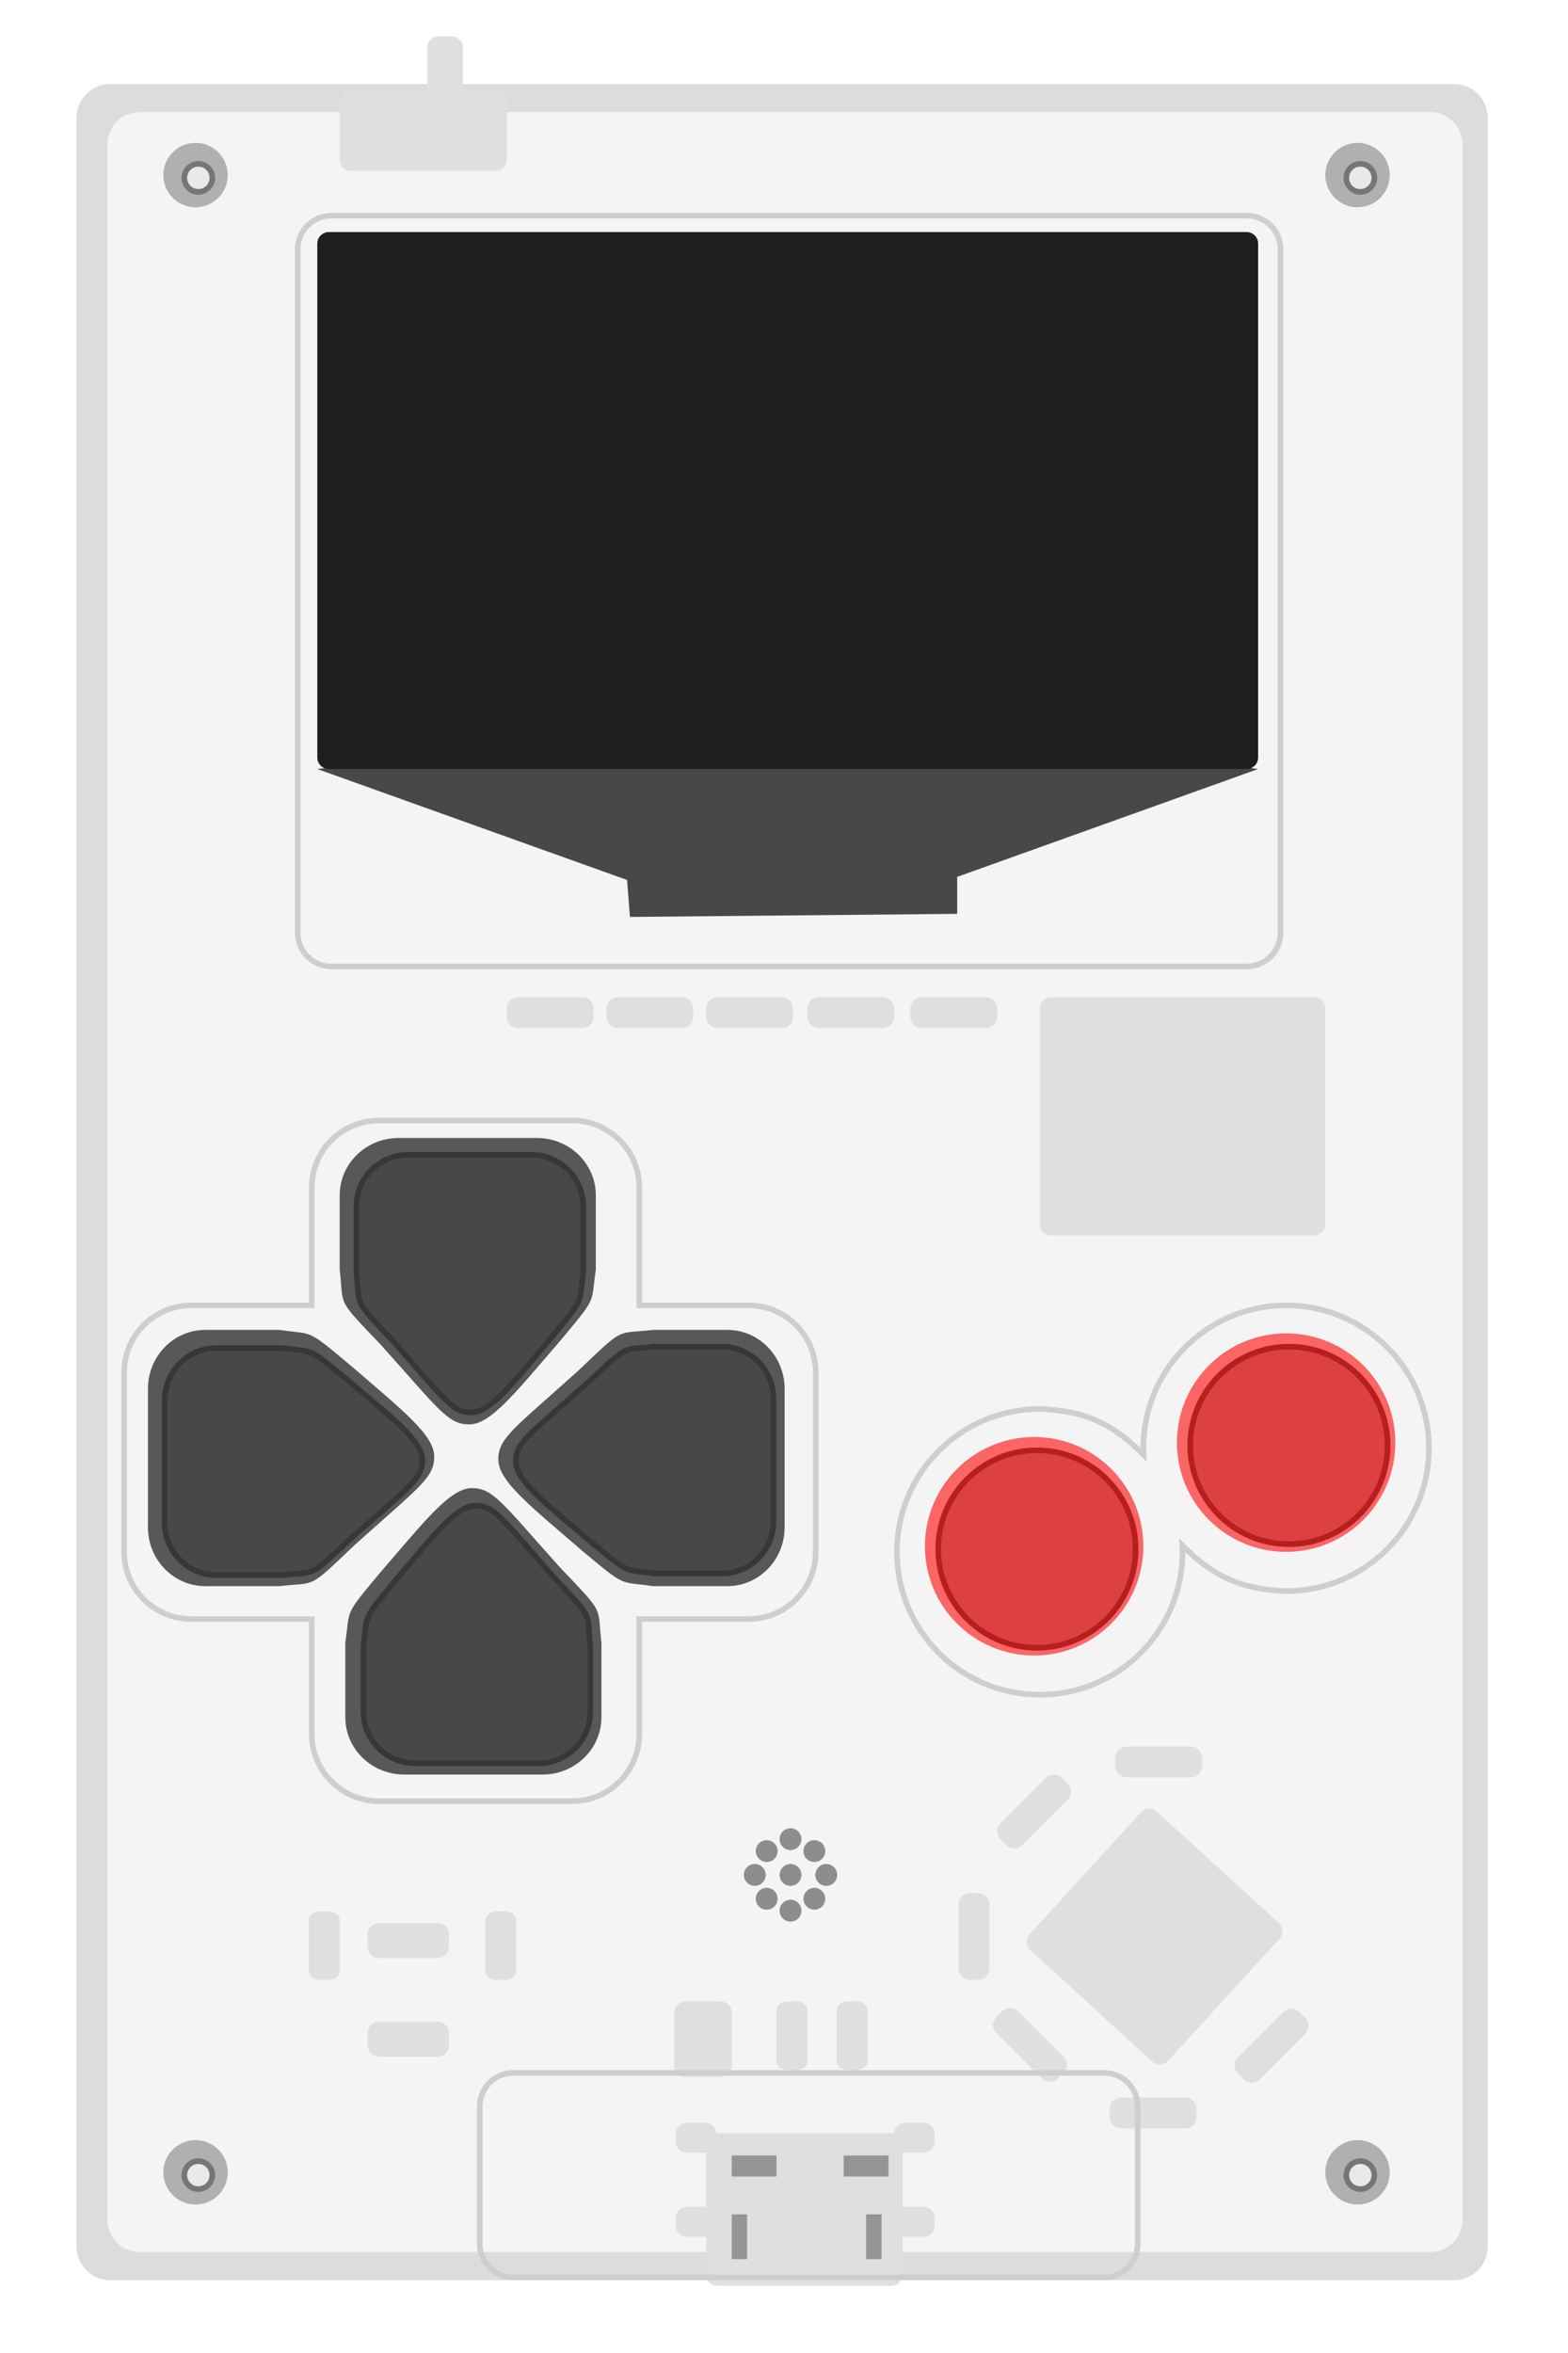 <?xml version="1.0" encoding="UTF-8"?>
<!DOCTYPE svg PUBLIC "-//W3C//DTD SVG 1.1//EN" "http://www.w3.org/Graphics/SVG/1.1/DTD/svg11.dtd">
<svg version="1.1" xmlns="http://www.w3.org/2000/svg" xmlns:xlink="http://www.w3.org/1999/xlink" x="0" y="0" width="280" height="420" viewBox="0, 0, 280, 420">
  <g id="body">
    <path d="M19.667,15 L259.667,15 C262.98,15 265.667,17.686 265.667,21 L265.667,401 C265.667,404.314 262.98,407 259.667,407 L19.667,407 C16.353,407 13.667,404.314 13.667,401 L13.667,21 C13.667,17.686 16.353,15 19.667,15 z" fill="#DCDCDC"/>
    <path d="M24.929,20 L255.405,20 C258.587,20 261.167,22.618 261.167,25.847 L261.167,396.153 C261.167,399.382 258.587,402 255.405,402 L24.929,402 C21.746,402 19.167,399.382 19.167,396.153 L19.167,25.847 C19.167,22.618 21.746,20 24.929,20 z" fill="#F5F4F4"/>
  </g>
  <g id="parts">
    <g>
      <path d="M242.417,37 C239.241,37 236.667,34.426 236.667,31.25 C236.667,28.074 239.241,25.5 242.417,25.5 C245.592,25.5 248.167,28.074 248.167,31.25 C248.167,34.426 245.592,37 242.417,37 z" fill="#B0B0B0"/>
      <g>
        <path d="M242.917,34.25 C241.536,34.25 240.417,33.131 240.417,31.75 C240.417,30.369 241.536,29.25 242.917,29.25 C244.297,29.25 245.417,30.369 245.417,31.75 C245.417,33.131 244.297,34.25 242.917,34.25 z" fill="#EAE8E8"/>
        <path d="M242.917,34.25 C241.536,34.25 240.417,33.131 240.417,31.75 C240.417,30.369 241.536,29.25 242.917,29.25 C244.297,29.25 245.417,30.369 245.417,31.75 C245.417,33.131 244.297,34.25 242.917,34.25 z" fill-opacity="0" stroke="#777676" stroke-width="1"/>
      </g>
    </g>
    <g>
      <path d="M242.417,393.5 C239.241,393.5 236.667,390.926 236.667,387.75 C236.667,384.574 239.241,382 242.417,382 C245.592,382 248.167,384.574 248.167,387.75 C248.167,390.926 245.592,393.5 242.417,393.5 z" fill="#B0B0B0"/>
      <g>
        <path d="M242.917,390.75 C241.536,390.75 240.417,389.631 240.417,388.25 C240.417,386.869 241.536,385.75 242.917,385.75 C244.297,385.75 245.417,386.869 245.417,388.25 C245.417,389.631 244.297,390.75 242.917,390.75 z" fill="#EAE8E8"/>
        <path d="M242.917,390.75 C241.536,390.75 240.417,389.631 240.417,388.25 C240.417,386.869 241.536,385.75 242.917,385.75 C244.297,385.75 245.417,386.869 245.417,388.25 C245.417,389.631 244.297,390.75 242.917,390.75 z" fill-opacity="0" stroke="#777676" stroke-width="1"/>
      </g>
    </g>
    <g>
      <path d="M34.917,393.5 C31.741,393.5 29.167,390.926 29.167,387.75 C29.167,384.574 31.741,382 34.917,382 C38.092,382 40.667,384.574 40.667,387.75 C40.667,390.926 38.092,393.5 34.917,393.5 z" fill="#B0B0B0"/>
      <g>
        <path d="M35.417,390.75 C34.036,390.75 32.917,389.631 32.917,388.25 C32.917,386.869 34.036,385.75 35.417,385.75 C36.797,385.75 37.917,386.869 37.917,388.25 C37.917,389.631 36.797,390.75 35.417,390.75 z" fill="#EAE8E8"/>
        <path d="M35.417,390.75 C34.036,390.75 32.917,389.631 32.917,388.25 C32.917,386.869 34.036,385.75 35.417,385.75 C36.797,385.75 37.917,386.869 37.917,388.25 C37.917,389.631 36.797,390.75 35.417,390.75 z" fill-opacity="0" stroke="#777676" stroke-width="1"/>
      </g>
    </g>
    <g>
      <path d="M34.917,37 C31.741,37 29.167,34.426 29.167,31.25 C29.167,28.074 31.741,25.5 34.917,25.5 C38.092,25.5 40.667,28.074 40.667,31.25 C40.667,34.426 38.092,37 34.917,37 z" fill="#B0B0B0"/>
      <g>
        <path d="M35.417,34.25 C34.036,34.25 32.917,33.131 32.917,31.75 C32.917,30.369 34.036,29.25 35.417,29.25 C36.797,29.25 37.917,30.369 37.917,31.75 C37.917,33.131 36.797,34.25 35.417,34.25 z" fill="#EAE8E8"/>
        <path d="M35.417,34.25 C34.036,34.25 32.917,33.131 32.917,31.75 C32.917,30.369 34.036,29.25 35.417,29.25 C36.797,29.25 37.917,30.369 37.917,31.75 C37.917,33.131 36.797,34.25 35.417,34.25 z" fill-opacity="0" stroke="#777676" stroke-width="1"/>
      </g>
    </g>
    <g>
      <path d="M184.667,295.5 C173.897,295.5 165.167,286.77 165.167,276 C165.167,265.23 173.897,256.5 184.667,256.5 C195.436,256.5 204.167,265.23 204.167,276 C204.167,286.77 195.436,295.5 184.667,295.5 z" fill="#FA6565"/>
      <g>
        <path d="M185.167,294.125 C175.433,294.125 167.542,286.234 167.542,276.5 C167.542,266.766 175.433,258.875 185.167,258.875 C194.901,258.875 202.792,266.766 202.792,276.5 C202.792,286.234 194.901,294.125 185.167,294.125 z" fill="#DC4040"/>
        <path d="M185.167,294.125 C175.433,294.125 167.542,286.234 167.542,276.5 C167.542,266.766 175.433,258.875 185.167,258.875 C194.901,258.875 202.792,266.766 202.792,276.5 C202.792,286.234 194.901,294.125 185.167,294.125 z" fill-opacity="0" stroke="#B71E1E" stroke-width="1"/>
      </g>
    </g>
    <g>
      <path d="M229.667,277 C218.897,277 210.167,268.27 210.167,257.5 C210.167,246.73 218.897,238 229.667,238 C240.436,238 249.167,246.73 249.167,257.5 C249.167,268.27 240.436,277 229.667,277 z" fill="#FA6565"/>
      <g>
        <path d="M230.167,275.625 C220.433,275.625 212.542,267.734 212.542,258 C212.542,248.266 220.433,240.375 230.167,240.375 C239.901,240.375 247.792,248.266 247.792,258 C247.792,267.734 239.901,275.625 230.167,275.625 z" fill="#DC4040"/>
        <path d="M230.167,275.625 C220.433,275.625 212.542,267.734 212.542,258 C212.542,248.266 220.433,240.375 230.167,240.375 C239.901,240.375 247.792,248.266 247.792,258 C247.792,267.734 239.901,275.625 230.167,275.625 z" fill-opacity="0" stroke="#B71E1E" stroke-width="1"/>
      </g>
    </g>
    <g>
      <path d="M71.174,203.125 L95.883,203.125 C101.689,203.125 106.397,207.703 106.397,213.35 L106.397,226.642 C105.477,232.827 106.791,231.25 100.088,239.267 C91.94,248.73 87.605,254.25 83.791,254.25 C79.98,254.25 78.403,251.621 68.02,240.056 C59.872,231.521 61.449,233.353 60.66,226.642 L60.66,213.35 C60.66,207.703 65.368,203.125 71.174,203.125 z" fill="#585858"/>
      <g>
        <path d="M72.955,206.122 L94.839,206.122 C99.982,206.122 104.151,210.241 104.151,215.322 L104.151,227.282 C103.336,232.847 104.5,231.428 98.564,238.641 C91.347,247.155 87.507,252.122 84.13,252.122 C80.754,252.121 79.357,249.756 70.162,239.35 C62.945,231.671 64.342,233.32 63.643,227.282 L63.643,215.322 C63.643,210.241 67.812,206.122 72.955,206.122 z" fill="#484848"/>
        <path d="M72.955,206.122 L94.839,206.122 C99.982,206.122 104.151,210.241 104.151,215.322 L104.151,227.282 C103.336,232.847 104.5,231.428 98.564,238.641 C91.347,247.155 87.507,252.122 84.13,252.122 C80.754,252.121 79.357,249.756 70.162,239.35 C62.945,231.671 64.342,233.32 63.643,227.282 L63.643,215.322 C63.643,210.241 67.812,206.122 72.955,206.122 z" fill-opacity="0" stroke="#373737" stroke-width="1"/>
      </g>
    </g>
    <g>
      <path d="M96.883,316.75 L72.174,316.75 C66.368,316.75 61.66,312.172 61.66,306.525 L61.66,293.233 C62.58,287.048 61.266,288.625 67.969,280.608 C76.117,271.145 80.452,265.625 84.266,265.625 C88.077,265.625 89.654,268.254 100.037,279.819 C108.185,288.354 106.608,286.522 107.397,293.233 L107.397,306.525 C107.397,312.172 102.689,316.75 96.883,316.75 z" fill="#585858"/>
      <g>
        <path d="M96.102,314.753 L74.218,314.753 C69.075,314.753 64.906,310.634 64.906,305.553 L64.906,293.593 C65.721,288.028 64.557,289.447 70.493,282.234 C77.71,273.72 81.549,268.753 84.927,268.754 C88.303,268.754 89.7,271.119 98.895,281.525 C106.112,289.204 104.715,287.555 105.414,293.593 L105.414,305.553 C105.414,310.634 101.245,314.753 96.102,314.753 z" fill="#484848"/>
        <path d="M96.102,314.753 L74.218,314.753 C69.075,314.753 64.906,310.634 64.906,305.553 L64.906,293.593 C65.721,288.028 64.557,289.447 70.493,282.234 C77.71,273.72 81.549,268.753 84.927,268.754 C88.303,268.754 89.7,271.119 98.895,281.525 C106.112,289.204 104.715,287.555 105.414,293.593 L105.414,305.553 C105.414,310.634 101.245,314.753 96.102,314.753 z" fill-opacity="0" stroke="#373737" stroke-width="1"/>
      </g>
    </g>
    <g>
      <path d="M140.111,247.896 L140.111,272.604 C140.111,278.411 135.533,283.118 129.886,283.118 L116.593,283.118 C110.408,282.198 111.986,283.513 103.969,276.81 C94.506,268.661 88.986,264.326 88.986,260.513 C88.986,256.701 91.614,255.124 103.18,244.742 C111.715,236.593 109.883,238.17 116.593,237.382 L129.886,237.382 C135.533,237.382 140.111,242.089 140.111,247.896 z" fill="#585858"/>
      <g>
        <path d="M138.114,249.677 L138.114,271.56 C138.114,276.703 133.995,280.872 128.914,280.872 L116.954,280.872 C111.389,280.058 112.808,281.222 105.595,275.285 C97.081,268.068 92.114,264.229 92.114,260.851 C92.114,257.476 94.479,256.079 104.885,246.883 C112.565,239.666 110.916,241.063 116.954,240.365 L128.914,240.365 C133.995,240.365 138.114,244.534 138.114,249.677 z" fill="#484848"/>
        <path d="M138.114,249.677 L138.114,271.56 C138.114,276.703 133.995,280.872 128.914,280.872 L116.954,280.872 C111.389,280.058 112.808,281.222 105.595,275.285 C97.081,268.068 92.114,264.229 92.114,260.851 C92.114,257.476 94.479,256.079 104.885,246.883 C112.565,239.666 110.916,241.063 116.954,240.365 L128.914,240.365 C133.995,240.365 138.114,244.534 138.114,249.677 z" fill-opacity="0" stroke="#373737" stroke-width="1"/>
      </g>
    </g>
    <g>
      <path d="M26.417,272.604 L26.417,247.896 C26.417,242.089 30.994,237.382 36.642,237.382 L49.934,237.382 C56.119,238.302 54.542,236.987 62.559,243.69 C72.022,251.839 77.542,256.174 77.542,259.987 C77.542,263.799 74.913,265.376 63.347,275.758 C54.812,283.907 56.645,282.33 49.934,283.118 L36.642,283.118 C30.994,283.118 26.417,278.411 26.417,272.604 z" fill="#585858"/>
      <g>
        <path d="M29.414,271.823 L29.414,249.94 C29.414,244.797 33.533,240.628 38.614,240.628 L50.573,240.628 C56.138,241.442 54.719,240.278 61.932,246.215 C70.447,253.432 75.413,257.271 75.413,260.649 C75.413,264.024 73.048,265.421 62.642,274.617 C54.962,281.834 56.611,280.437 50.573,281.135 L38.614,281.135 C33.533,281.135 29.414,276.966 29.414,271.823 z" fill="#484848"/>
        <path d="M29.414,271.823 L29.414,249.94 C29.414,244.797 33.533,240.628 38.614,240.628 L50.573,240.628 C56.138,241.442 54.719,240.278 61.932,246.215 C70.447,253.432 75.413,257.271 75.413,260.649 C75.413,264.024 73.048,265.421 62.642,274.617 C54.962,281.834 56.611,280.437 50.573,281.135 L38.614,281.135 C33.533,281.135 29.414,276.966 29.414,271.823 z" fill-opacity="0" stroke="#373737" stroke-width="1"/>
      </g>
    </g>
    <path d="M187.667,178 L234.667,178 C235.771,178 236.667,178.895 236.667,180 L236.667,218.5 C236.667,219.605 235.771,220.5 234.667,220.5 L187.667,220.5 C186.562,220.5 185.667,219.605 185.667,218.5 L185.667,180 C185.667,178.895 186.562,178 187.667,178 z" fill="#DFDFDF"/>
    <path d="M92.486,178 L103.986,178 C105.09,178 105.986,178.895 105.986,180 L105.986,181.5 C105.986,182.605 105.09,183.5 103.986,183.5 L92.486,183.5 C91.381,183.5 90.486,182.605 90.486,181.5 L90.486,180 C90.486,178.895 91.381,178 92.486,178 z" fill="#DFDFDF"/>
    <path d="M110.298,178 L121.798,178 C122.903,178 123.798,178.895 123.798,180 L123.798,181.5 C123.798,182.605 122.903,183.5 121.798,183.5 L110.298,183.5 C109.194,183.5 108.298,182.605 108.298,181.5 L108.298,180 C108.298,178.895 109.194,178 110.298,178 z" fill="#DFDFDF"/>
    <path d="M128.111,178 L139.611,178 C140.715,178 141.611,178.895 141.611,180 L141.611,181.5 C141.611,182.605 140.715,183.5 139.611,183.5 L128.111,183.5 C127.006,183.5 126.111,182.605 126.111,181.5 L126.111,180 C126.111,178.895 127.006,178 128.111,178 z" fill="#DFDFDF"/>
    <path d="M146.167,178 L157.667,178 C158.771,178 159.667,178.895 159.667,180 L159.667,181.5 C159.667,182.605 158.771,183.5 157.667,183.5 L146.167,183.5 C145.062,183.5 144.167,182.605 144.167,181.5 L144.167,180 C144.167,178.895 145.062,178 146.167,178 z" fill="#DFDFDF"/>
    <path d="M164.57,178 L176.07,178 C177.175,178 178.07,178.895 178.07,180 L178.07,181.5 C178.07,182.605 177.175,183.5 176.07,183.5 L164.57,183.5 C163.466,183.5 162.57,182.605 162.57,181.5 L162.57,180 C162.57,178.895 163.466,178 164.57,178 z" fill="#DFDFDF"/>
    <g>
      <path d="M183.852,345.258 L203.745,323.475 C204.49,322.659 205.755,322.602 206.571,323.347 L228.354,343.241 C229.169,343.985 229.227,345.25 228.482,346.066 L208.588,367.849 C207.843,368.664 206.578,368.722 205.762,367.977 L183.98,348.083 C183.164,347.338 183.107,346.073 183.852,345.258 z" fill="#DFDFDF"/>
      <path d="M201.167,311.75 L212.667,311.75 C213.771,311.75 214.667,312.645 214.667,313.75 L214.667,315.25 C214.667,316.355 213.771,317.25 212.667,317.25 L201.167,317.25 C200.062,317.25 199.167,316.355 199.167,315.25 L199.167,313.75 C199.167,312.645 200.062,311.75 201.167,311.75 z" fill="#DFDFDF"/>
      <path d="M178.656,325.468 L186.788,317.336 C187.569,316.555 188.835,316.555 189.616,317.336 L190.677,318.397 C191.458,319.178 191.458,320.444 190.677,321.225 L182.545,329.357 C181.764,330.138 180.498,330.138 179.717,329.357 L178.656,328.296 C177.875,327.515 177.875,326.249 178.656,325.468 z" fill="#DFDFDF"/>
      <path d="M221.06,367.275 L229.192,359.143 C229.973,358.362 231.239,358.362 232.02,359.143 L233.081,360.204 C233.862,360.985 233.862,362.251 233.081,363.033 L224.949,371.164 C224.168,371.945 222.902,371.945 222.121,371.164 L221.06,370.104 C220.279,369.323 220.279,368.056 221.06,367.275 z" fill="#DFDFDF"/>
      <path d="M200.167,374.404 L211.667,374.404 C212.771,374.404 213.667,375.299 213.667,376.404 L213.667,377.904 C213.667,379.008 212.771,379.904 211.667,379.904 L200.167,379.904 C199.062,379.904 198.167,379.008 198.167,377.904 L198.167,376.404 C198.167,375.299 199.062,374.404 200.167,374.404 z" fill="#DFDFDF"/>
      <path d="M181.795,358.99 L189.927,367.121 C190.708,367.902 190.708,369.169 189.927,369.95 L188.866,371.01 C188.085,371.792 186.819,371.792 186.038,371.01 L177.906,362.879 C177.125,362.098 177.125,360.831 177.906,360.05 L178.967,358.99 C179.748,358.209 181.014,358.209 181.795,358.99 z" fill="#DFDFDF"/>
      <path d="M171.167,351.412 L171.167,339.912 C171.167,338.807 172.062,337.912 173.167,337.912 L174.667,337.912 C175.771,337.912 176.667,338.807 176.667,339.912 L176.667,351.412 C176.667,352.516 175.771,353.412 174.667,353.412 L173.167,353.412 C172.062,353.412 171.167,352.516 171.167,351.412 z" fill="#DFDFDF"/>
    </g>
    <path d="M149.417,367.919 L149.417,358.831 C149.417,357.958 150.312,357.25 151.417,357.25 L152.917,357.25 C154.021,357.25 154.917,357.958 154.917,358.831 L154.917,367.919 C154.917,368.792 154.021,369.5 152.917,369.5 L151.417,369.5 C150.312,369.5 149.417,368.792 149.417,367.919 z" fill="#DFDFDF"/>
    <path d="M138.667,367.919 L138.667,358.831 C138.667,357.958 139.562,357.25 140.667,357.25 L142.167,357.25 C143.271,357.25 144.167,357.958 144.167,358.831 L144.167,367.919 C144.167,368.792 143.271,369.5 142.167,369.5 L140.667,369.5 C139.562,369.5 138.667,368.792 138.667,367.919 z" fill="#DFDFDF"/>
    <path d="M122.417,357.25 L128.667,357.25 C129.771,357.25 130.667,358.145 130.667,359.25 L130.667,368.75 C130.667,369.855 129.771,370.75 128.667,370.75 L122.417,370.75 C121.312,370.75 120.417,369.855 120.417,368.75 L120.417,359.25 C120.417,358.145 121.312,357.25 122.417,357.25 z" fill="#DFDFDF"/>
    <path d="M67.667,343.25 L78.167,343.25 C79.271,343.25 80.167,344.145 80.167,345.25 L80.167,347.5 C80.167,348.605 79.271,349.5 78.167,349.5 L67.667,349.5 C66.562,349.5 65.667,348.605 65.667,347.5 L65.667,345.25 C65.667,344.145 66.562,343.25 67.667,343.25 z" fill="#DFDFDF"/>
    <path d="M67.667,360.875 L78.167,360.875 C79.271,360.875 80.167,361.77 80.167,362.875 L80.167,365.125 C80.167,366.23 79.271,367.125 78.167,367.125 L67.667,367.125 C66.562,367.125 65.667,366.23 65.667,365.125 L65.667,362.875 C65.667,361.77 66.562,360.875 67.667,360.875 z" fill="#DFDFDF"/>
    <path d="M86.667,351.831 L86.667,342.742 C86.667,341.869 87.562,341.162 88.667,341.162 L90.167,341.162 C91.271,341.162 92.167,341.869 92.167,342.742 L92.167,351.831 C92.167,352.704 91.271,353.412 90.167,353.412 L88.667,353.412 C87.562,353.412 86.667,352.704 86.667,351.831 z" fill="#DFDFDF"/>
    <path d="M55.16,351.831 L55.16,342.742 C55.16,341.869 56.056,341.162 57.16,341.162 L58.66,341.162 C59.765,341.162 60.66,341.869 60.66,342.742 L60.66,351.831 C60.66,352.704 59.765,353.412 58.66,353.412 L57.16,353.412 C56.056,353.412 55.16,352.704 55.16,351.831 z" fill="#DFDFDF"/>
    <g>
      <path d="M128.111,380.75 L159.167,380.75 C160.271,380.75 161.167,381.645 161.167,382.75 L161.167,406 C161.167,407.105 160.271,408 159.167,408 L128.111,408 C127.006,408 126.111,407.105 126.111,406 L126.111,382.75 C126.111,381.645 127.006,380.75 128.111,380.75 z" fill="#DFDFDF"/>
      <path d="M161.667,378.904 L164.917,378.904 C166.021,378.904 166.917,379.799 166.917,380.904 L166.917,382.25 C166.917,383.355 166.021,384.25 164.917,384.25 L161.667,384.25 C160.562,384.25 159.667,383.355 159.667,382.25 L159.667,380.904 C159.667,379.799 160.562,378.904 161.667,378.904 z" fill="#DFDFDF"/>
      <path d="M161.667,393.904 L164.917,393.904 C166.021,393.904 166.917,394.799 166.917,395.904 L166.917,397.25 C166.917,398.355 166.021,399.25 164.917,399.25 L161.667,399.25 C160.562,399.25 159.667,398.355 159.667,397.25 L159.667,395.904 C159.667,394.799 160.562,393.904 161.667,393.904 z" fill="#DFDFDF"/>
      <path d="M122.667,378.904 L125.917,378.904 C127.021,378.904 127.917,379.799 127.917,380.904 L127.917,382.25 C127.917,383.355 127.021,384.25 125.917,384.25 L122.667,384.25 C121.562,384.25 120.667,383.355 120.667,382.25 L120.667,380.904 C120.667,379.799 121.562,378.904 122.667,378.904 z" fill="#DFDFDF"/>
      <path d="M122.667,393.904 L125.917,393.904 C127.021,393.904 127.917,394.799 127.917,395.904 L127.917,397.25 C127.917,398.355 127.021,399.25 125.917,399.25 L122.667,399.25 C121.562,399.25 120.667,398.355 120.667,397.25 L120.667,395.904 C120.667,394.799 121.562,393.904 122.667,393.904 z" fill="#DFDFDF"/>
    </g>
    <path d="M130.667,384.75 L138.667,384.75 L138.667,388.5 L130.667,388.5 L130.667,384.75 z" fill="#959595"/>
    <path d="M150.667,384.75 L158.667,384.75 L158.667,388.5 L150.667,388.5 L150.667,384.75 z" fill="#959595"/>
    <path d="M130.667,395.25 L133.417,395.25 L133.417,403.25 L130.667,403.25 L130.667,395.25 z" fill="#959595"/>
    <path d="M154.667,395.25 L157.417,395.25 L157.417,403.25 L154.667,403.25 L154.667,395.25 z" fill="#959595"/>
    <path d="M62.66,16 L88.486,16 C89.59,16 90.486,16.895 90.486,18 L90.486,28.5 C90.486,29.605 89.59,30.5 88.486,30.5 L62.66,30.5 C61.556,30.5 60.66,29.605 60.66,28.5 L60.66,18 C60.66,16.895 61.556,16 62.66,16 z" fill="#DFDFDF"/>
    <path d="M78.292,6.5 L80.667,6.5 C81.771,6.5 82.667,7.395 82.667,8.5 L82.667,17 C82.667,18.105 81.771,19 80.667,19 L78.292,19 C77.187,19 76.292,18.105 76.292,17 L76.292,8.5 C76.292,7.395 77.187,6.5 78.292,6.5 z" fill="#DFDFDF"/>
    <path d="M56.66,137.267 L111.971,157.07 L112.493,163.667 L170.928,163.117 L170.928,156.52 L224.667,137.267 L143.797,126.833 L56.66,137.267 z" fill="#484848"/>
    <path d="M58.747,41.417 L222.58,41.417 C223.732,41.417 224.667,42.34 224.667,43.478 L224.667,135.206 C224.667,136.345 223.732,137.267 222.58,137.267 L58.747,137.267 C57.595,137.267 56.66,136.345 56.66,135.206 L56.66,43.478 C56.66,42.34 57.595,41.417 58.747,41.417 z" fill="#1E1E1E"/>
    <g>
      <path d="M141.163,336.617 C140.086,336.617 139.213,335.744 139.213,334.667 C139.213,333.59 140.086,332.716 141.163,332.716 C142.241,332.716 143.114,333.59 143.114,334.667 C143.114,335.744 142.241,336.617 141.163,336.617 z" fill="#8E8C8C"/>
      <path d="M141.163,330.234 C140.086,330.234 139.213,329.361 139.213,328.284 C139.213,327.207 140.086,326.333 141.163,326.333 C142.241,326.333 143.114,327.207 143.114,328.284 C143.114,329.361 142.241,330.234 141.163,330.234 z" fill="#8E8C8C"/>
      <path d="M141.163,343 C140.086,343 139.213,342.127 139.213,341.05 C139.213,339.972 140.086,339.099 141.163,339.099 C142.241,339.099 143.114,339.972 143.114,341.05 C143.114,342.127 142.241,343 141.163,343 z" fill="#8E8C8C"/>
      <path d="M147.546,336.617 C146.469,336.617 145.596,335.744 145.596,334.667 C145.596,333.59 146.469,332.716 147.546,332.716 C148.624,332.716 149.497,333.59 149.497,334.667 C149.497,335.744 148.624,336.617 147.546,336.617 z" fill="#8E8C8C"/>
      <path d="M134.78,336.617 C133.703,336.617 132.83,335.744 132.83,334.667 C132.83,333.59 133.703,332.716 134.78,332.716 C135.858,332.716 136.731,333.59 136.731,334.667 C136.731,335.744 135.858,336.617 134.78,336.617 z" fill="#8E8C8C"/>
      <path d="M145.419,332.362 C144.342,332.362 143.468,331.488 143.468,330.411 C143.468,329.334 144.342,328.461 145.419,328.461 C146.496,328.461 147.369,329.334 147.369,330.411 C147.369,331.488 146.496,332.362 145.419,332.362 z" fill="#8E8C8C"/>
      <path d="M136.908,332.362 C135.831,332.362 134.958,331.488 134.958,330.411 C134.958,329.334 135.831,328.461 136.908,328.461 C137.985,328.461 138.858,329.334 138.858,330.411 C138.858,331.488 137.985,332.362 136.908,332.362 z" fill="#8E8C8C"/>
      <path d="M136.908,340.872 C135.831,340.872 134.958,339.999 134.958,338.922 C134.958,337.845 135.831,336.972 136.908,336.972 C137.985,336.972 138.858,337.845 138.858,338.922 C138.858,339.999 137.985,340.872 136.908,340.872 z" fill="#8E8C8C"/>
      <path d="M145.419,340.872 C144.342,340.872 143.468,339.999 143.468,338.922 C143.468,337.845 144.342,336.972 145.419,336.972 C146.496,336.972 147.369,337.845 147.369,338.922 C147.369,339.999 146.496,340.872 145.419,340.872 z" fill="#8E8C8C"/>
    </g>
  </g>
  <g id="edges">
    <path d="M59.167,38.5 L222.667,38.5 C225.98,38.5 228.667,41.186 228.667,44.5 L228.667,166.5 C228.667,169.814 225.98,172.5 222.667,172.5 L59.167,172.5 C55.853,172.5 53.167,169.814 53.167,166.5 L53.167,44.5 C53.167,41.186 55.853,38.5 59.167,38.5 z" fill-opacity="0" stroke="#CECECE" stroke-width="1"/>
    <path d="M229.667,233 C243.75,233 255.167,244.417 255.167,258.5 C255.167,272.583 243.75,284 229.667,284 C221.688,283.722 216.69,281.42 211.108,275.839 L211.167,277 C211.167,291.083 199.75,302.5 185.667,302.5 C171.583,302.5 160.167,291.083 160.167,277 C160.167,262.917 171.583,251.5 185.667,251.5 C193.645,251.777 198.644,254.08 204.225,259.661 L204.167,258.5 C204.167,244.417 215.583,233 229.667,233 z" fill-opacity="0" stroke="#CECECE" stroke-width="1"/>
    <path d="M102.167,200 C108.794,200 114.167,205.373 114.167,212 L114.167,233 L133.667,233 C140.294,233 145.667,238.373 145.667,245 L145.667,277 C145.667,283.627 140.294,289 133.667,289 L114.167,289 L114.167,309.5 C114.167,316.127 108.794,321.5 102.167,321.5 L67.667,321.5 C61.039,321.5 55.667,316.127 55.667,309.5 L55.667,289 L34.167,289 C27.539,289 22.167,283.627 22.167,277 L22.167,245 C22.167,238.373 27.539,233 34.167,233 L55.667,233 L55.667,212 C55.667,205.373 61.039,200 67.667,200 L102.167,200 z" fill-opacity="0" stroke="#CECECE" stroke-width="1"/>
    <path d="M91.667,370 L197.167,370 C200.48,370 203.167,372.686 203.167,376 L203.167,400.5 C203.167,403.814 200.48,406.5 197.167,406.5 L91.667,406.5 C88.353,406.5 85.667,403.814 85.667,400.5 L85.667,376 C85.667,372.686 88.353,370 91.667,370 z" fill-opacity="0" stroke="#CECECE" stroke-width="1"/>
  </g>
</svg>

